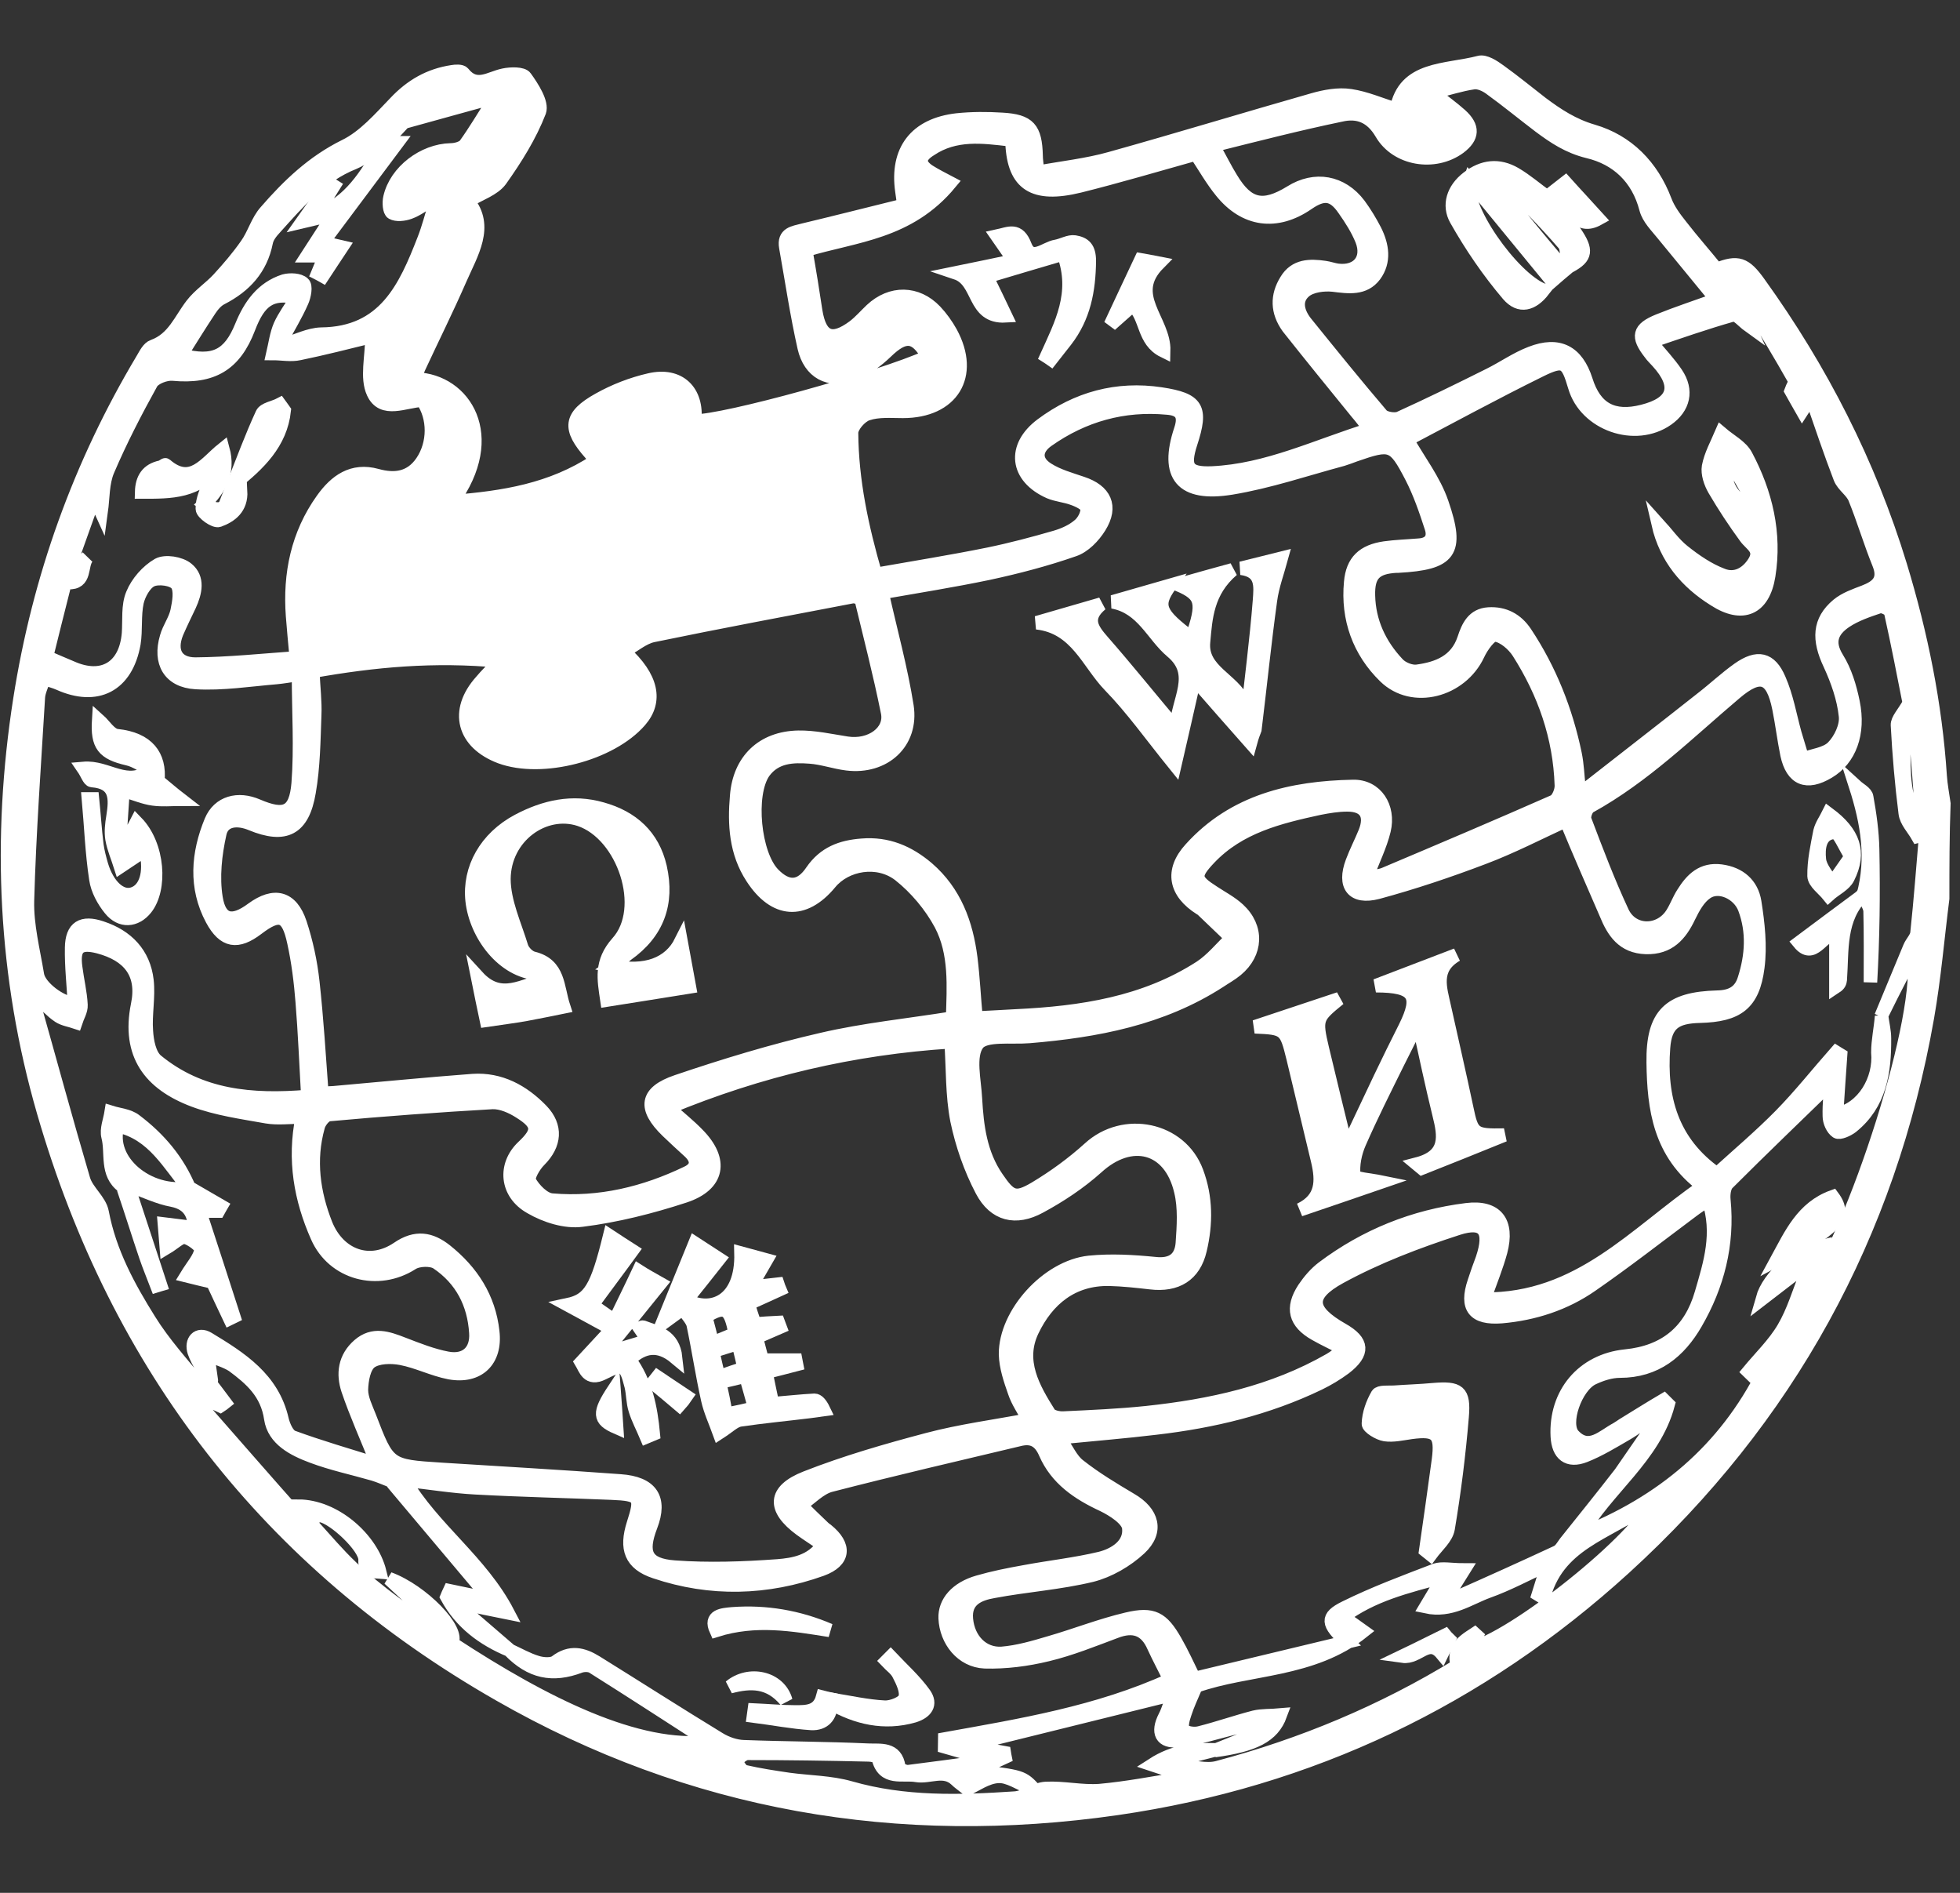 <svg width="29" height="28" viewBox="0 0 29 28" fill="none" xmlns="http://www.w3.org/2000/svg">
<rect x="0" y="0" width="29" height="28" fill="#333333" stroke="none"/>
<path d="M28.743 13.292C28.669 13.876 28.619 14.47 28.517 15.051C27.951 18.274 26.45 20.991 24.037 23.192C21.9 25.139 19.386 26.337 16.527 26.751C13.299 27.216 10.223 26.691 7.387 25.066C3.979 23.118 1.737 20.222 0.645 16.45C0.065 14.447 -0.027 12.403 0.295 10.345C0.576 8.549 1.18 6.868 2.11 5.312C2.151 5.243 2.197 5.146 2.266 5.123C2.57 5.013 2.667 4.732 2.842 4.506C2.952 4.363 3.109 4.262 3.233 4.128C3.381 3.967 3.523 3.801 3.648 3.622C3.758 3.47 3.809 3.267 3.933 3.129C4.269 2.742 4.628 2.397 5.103 2.162C5.388 2.024 5.618 1.757 5.849 1.518C6.083 1.269 6.355 1.112 6.691 1.062C6.742 1.053 6.825 1.048 6.852 1.08C7.046 1.324 7.244 1.154 7.451 1.112C7.557 1.089 7.732 1.085 7.773 1.145C7.879 1.292 8.027 1.522 7.981 1.651C7.842 2.01 7.631 2.346 7.405 2.664C7.304 2.802 7.097 2.867 6.922 2.973C7.23 3.35 6.977 3.742 6.806 4.133C6.613 4.575 6.397 5.008 6.194 5.445C6.171 5.496 6.166 5.551 6.157 5.607C6.871 5.63 7.4 6.449 6.691 7.421C7.451 7.361 8.16 7.25 8.814 6.818C8.777 6.767 8.763 6.739 8.74 6.712C8.409 6.339 8.423 6.154 8.86 5.91C9.09 5.781 9.348 5.68 9.611 5.62C10.048 5.519 10.324 5.786 10.278 6.228C10.707 6.237 13.009 5.602 13.732 5.275C13.548 4.948 13.386 4.939 13.115 5.201C12.972 5.339 12.797 5.468 12.617 5.533C12.263 5.662 11.982 5.505 11.899 5.141C11.789 4.653 11.715 4.151 11.627 3.659C11.591 3.452 11.743 3.442 11.881 3.405C12.378 3.286 12.871 3.161 13.373 3.037C13.359 2.936 13.354 2.881 13.345 2.83C13.258 2.227 13.548 1.845 14.16 1.775C14.381 1.752 14.607 1.752 14.828 1.766C15.224 1.789 15.32 1.9 15.33 2.305C15.33 2.36 15.339 2.411 15.353 2.549C15.726 2.48 16.08 2.443 16.425 2.346C17.429 2.066 18.424 1.762 19.428 1.476C19.603 1.426 19.801 1.389 19.98 1.416C20.206 1.449 20.422 1.545 20.662 1.619C20.777 0.988 21.394 1.053 21.887 0.924C21.97 0.901 22.098 0.983 22.186 1.048C22.398 1.2 22.6 1.366 22.808 1.527C23.042 1.702 23.273 1.854 23.572 1.941C24.078 2.089 24.442 2.457 24.636 2.968C24.686 3.102 24.778 3.226 24.87 3.341C25.041 3.562 25.225 3.769 25.4 3.986C25.713 3.861 25.819 3.898 26.026 4.188C26.947 5.468 27.656 6.854 28.117 8.365C28.425 9.378 28.637 10.418 28.706 11.477C28.715 11.616 28.743 11.754 28.761 11.887C28.743 12.361 28.743 12.827 28.743 13.292ZM17.973 25.895C18.212 25.798 18.447 25.706 18.686 25.609C18.677 25.568 18.663 25.531 18.654 25.489C18.548 25.508 18.438 25.521 18.332 25.545C18.032 25.614 17.742 25.715 17.439 25.747C17.181 25.775 17.116 25.627 17.236 25.393C17.291 25.287 17.319 25.172 17.36 25.061C16.306 25.323 15.297 25.572 14.289 25.821C14.473 25.858 14.666 25.89 14.86 25.927C14.864 25.95 14.864 25.968 14.869 25.991C14.726 26.056 14.584 26.125 14.422 26.198C15.127 26.281 15.127 26.281 15.311 26.479C15.085 26.387 14.924 26.267 14.768 26.277C14.597 26.286 14.432 26.41 14.312 26.461C14.238 26.401 14.188 26.369 14.146 26.327C13.967 26.157 13.755 26.295 13.561 26.263C13.354 26.226 13.073 26.341 12.995 26.005C12.99 25.977 12.898 25.959 12.848 25.959C12.254 25.945 11.655 25.936 11.061 25.936C11.001 25.936 10.937 26.005 10.877 26.042C10.923 26.102 10.96 26.194 11.02 26.208C11.236 26.258 11.457 26.291 11.674 26.323C11.977 26.364 12.29 26.364 12.581 26.447C13.382 26.677 14.197 26.654 15.012 26.599C15.168 26.59 15.316 26.465 15.472 26.456C15.735 26.442 16.006 26.507 16.269 26.488C16.674 26.452 17.075 26.373 17.48 26.309C17.475 26.286 17.471 26.263 17.466 26.24C17.351 26.203 17.231 26.166 17.052 26.106C17.379 25.895 17.678 25.876 17.982 25.885C17.802 25.931 17.623 25.977 17.443 26.023C17.443 26.056 17.443 26.083 17.443 26.116C17.632 26.129 17.839 26.194 18.014 26.148C19.267 25.816 20.459 25.319 21.564 24.642C21.477 24.343 21.707 24.251 21.887 24.126C21.84 24.209 21.79 24.292 21.73 24.393C22.37 24.26 24.281 22.74 24.484 22.174C23.917 22.648 23.134 22.763 22.872 23.523C22.854 23.578 22.785 23.615 22.738 23.661C22.789 23.495 22.844 23.325 22.9 23.141C22.591 23.284 22.31 23.436 22.015 23.541C21.735 23.643 21.468 23.846 21.099 23.767C21.187 23.62 21.256 23.505 21.366 23.32C20.795 23.473 20.307 23.592 19.865 23.919C19.98 23.997 20.054 24.048 20.169 24.131C19.414 24.734 18.479 24.665 17.696 24.941C17.632 25.093 17.572 25.218 17.531 25.347C17.503 25.425 17.471 25.549 17.508 25.591C17.554 25.641 17.678 25.655 17.756 25.632C18.028 25.563 18.29 25.471 18.557 25.402C18.672 25.374 18.802 25.383 18.944 25.37C18.829 25.683 18.553 25.816 17.973 25.895ZM5.701 2.102C5.545 2.204 5.402 2.337 5.236 2.406C4.739 2.604 4.407 2.996 4.067 3.373C4.011 3.433 3.952 3.507 3.938 3.585C3.859 3.976 3.625 4.23 3.279 4.409C3.21 4.442 3.15 4.511 3.104 4.58C2.957 4.801 2.819 5.026 2.676 5.252C3.164 5.381 3.394 5.266 3.574 4.824C3.698 4.52 3.878 4.262 4.205 4.156C4.292 4.133 4.43 4.138 4.486 4.193C4.532 4.23 4.504 4.377 4.467 4.46C4.38 4.658 4.265 4.847 4.163 5.036C4.177 5.054 4.191 5.072 4.205 5.095C4.389 5.045 4.569 4.948 4.753 4.943C5.692 4.934 5.996 4.253 6.272 3.544C6.341 3.369 6.387 3.184 6.443 3.005C6.42 2.991 6.401 2.977 6.378 2.959C6.272 3.023 6.171 3.102 6.056 3.143C5.978 3.171 5.867 3.184 5.803 3.148C5.761 3.125 5.752 2.996 5.77 2.922C5.858 2.535 6.268 2.227 6.668 2.218C6.742 2.218 6.848 2.19 6.885 2.139C7.027 1.941 7.152 1.729 7.281 1.527C7.262 1.504 7.244 1.485 7.225 1.462C6.885 1.554 6.544 1.651 6.176 1.752C6.245 1.651 6.295 1.568 6.346 1.49C6.332 1.476 6.318 1.467 6.305 1.453C6.102 1.67 5.899 1.891 5.697 2.107C5.697 2.112 5.701 2.102 5.701 2.102ZM4.638 22.579C4.822 22.782 5.001 22.994 5.199 23.182C5.397 23.371 5.609 23.541 5.826 23.703C6.033 23.859 6.254 23.997 6.466 24.145C6.484 24.117 6.503 24.094 6.526 24.067C6.268 23.827 6.014 23.592 5.757 23.353C6.245 23.532 6.811 24.113 6.682 24.306C8.073 25.218 9.445 25.895 10.499 25.766C9.905 25.383 9.339 25.015 8.768 24.656C8.722 24.628 8.639 24.628 8.584 24.647C8.174 24.803 7.852 24.734 7.539 24.412C7.672 24.472 7.806 24.55 7.944 24.591C8.031 24.619 8.165 24.628 8.225 24.582C8.436 24.421 8.625 24.467 8.819 24.587C9.426 24.964 10.03 25.351 10.642 25.724C10.748 25.789 10.882 25.835 11.001 25.839C11.614 25.862 12.231 25.862 12.843 25.89C13.023 25.899 13.258 25.849 13.299 26.139C13.303 26.171 13.391 26.212 13.437 26.208C13.806 26.162 14.178 26.111 14.547 26.06C14.547 26.037 14.542 26.019 14.542 25.996C14.353 25.945 14.165 25.895 13.976 25.839C13.976 25.802 13.98 25.761 13.98 25.724C15.109 25.521 16.241 25.337 17.314 24.849C17.227 24.674 17.144 24.518 17.07 24.357C16.955 24.094 16.766 24.034 16.504 24.136C16.172 24.26 15.845 24.393 15.5 24.476C15.196 24.55 14.878 24.591 14.57 24.582C14.234 24.568 13.999 24.269 13.985 23.938C13.976 23.703 14.151 23.495 14.473 23.403C14.694 23.339 14.924 23.293 15.155 23.252C15.528 23.182 15.91 23.141 16.278 23.053C16.499 22.998 16.729 22.851 16.702 22.602C16.688 22.473 16.471 22.335 16.32 22.262C15.951 22.091 15.633 21.875 15.468 21.497C15.385 21.304 15.265 21.248 15.081 21.294C14.151 21.515 13.216 21.732 12.29 21.971C12.129 22.013 11.991 22.165 11.844 22.266C11.954 22.377 12.069 22.487 12.185 22.598C12.198 22.611 12.212 22.621 12.231 22.634C12.512 22.86 12.498 23.09 12.157 23.215C11.347 23.505 10.513 23.528 9.694 23.252C9.33 23.132 9.256 22.906 9.371 22.542C9.5 22.142 9.477 22.105 9.049 22.087C8.381 22.059 7.709 22.045 7.037 22.008C6.696 21.99 6.36 21.934 5.982 21.893C6.41 22.621 7.115 23.09 7.516 23.859C7.262 23.809 7.073 23.767 6.885 23.726C6.871 23.753 6.857 23.781 6.843 23.809C7.078 24.011 7.313 24.214 7.543 24.412C7.143 24.246 6.82 24.002 6.613 23.624C6.627 23.592 6.636 23.56 6.65 23.532C6.843 23.574 7.041 23.611 7.258 23.657C6.77 23.076 6.291 22.51 5.816 21.944C5.803 21.93 5.798 21.907 5.78 21.902C5.697 21.87 5.614 21.833 5.526 21.806C5.222 21.718 4.914 21.654 4.619 21.543C4.348 21.442 4.053 21.294 4.007 20.986C3.952 20.604 3.712 20.397 3.445 20.199C3.339 20.13 3.196 20.093 3.072 20.037C3.09 20.166 3.109 20.295 3.127 20.424C3.127 20.433 3.123 20.443 3.123 20.452C3.035 20.3 2.929 20.157 2.874 20.001C2.819 19.835 2.929 19.71 3.081 19.803C3.56 20.093 4.034 20.392 4.173 21C4.196 21.096 4.255 21.23 4.329 21.258C4.73 21.405 5.144 21.525 5.586 21.663C5.42 21.248 5.268 20.912 5.149 20.562C5.07 20.323 5.098 20.084 5.31 19.899C5.522 19.715 5.738 19.793 5.964 19.881C6.18 19.964 6.397 20.051 6.622 20.093C6.894 20.143 7.06 19.987 7.041 19.715C7.014 19.282 6.829 18.923 6.466 18.679C6.383 18.624 6.189 18.628 6.097 18.688C5.595 19.011 4.932 18.84 4.693 18.292C4.449 17.74 4.343 17.16 4.472 16.524C4.283 16.524 4.108 16.547 3.947 16.52C3.583 16.455 3.21 16.404 2.865 16.275C2.22 16.031 1.889 15.599 2.036 14.866C2.133 14.401 1.912 14.125 1.456 14.005C1.17 13.932 1.078 14.015 1.12 14.314C1.143 14.498 1.189 14.682 1.198 14.866C1.203 14.949 1.147 15.037 1.12 15.12C1.037 15.092 0.94 15.078 0.871 15.032C0.761 14.959 0.673 14.857 0.572 14.77C0.544 14.784 0.516 14.797 0.489 14.807C0.738 15.686 0.977 16.57 1.235 17.445C1.285 17.62 1.479 17.758 1.511 17.933C1.622 18.523 1.902 19.038 2.211 19.531C2.423 19.872 2.699 20.176 2.957 20.489C3.008 20.553 3.127 20.65 3.095 20.438C3.173 20.539 3.247 20.645 3.325 20.747C3.302 20.765 3.284 20.783 3.261 20.797C3.16 20.751 3.058 20.701 2.957 20.654C2.939 20.677 2.916 20.696 2.897 20.719C3.422 21.317 3.947 21.921 4.476 22.515C4.523 22.556 4.587 22.561 4.638 22.579ZM1.29 8.245C1.189 8.365 1.281 8.632 1.005 8.618C0.986 8.618 0.949 8.659 0.945 8.687C0.857 9.032 0.77 9.382 0.687 9.718C0.834 9.783 0.949 9.829 1.055 9.875C1.516 10.082 1.861 9.875 1.902 9.368C1.916 9.175 1.889 8.959 1.962 8.788C2.031 8.618 2.179 8.448 2.34 8.355C2.446 8.296 2.667 8.332 2.768 8.415C2.939 8.553 2.892 8.765 2.805 8.954C2.741 9.088 2.676 9.221 2.616 9.359C2.506 9.631 2.607 9.824 2.892 9.824C3.381 9.82 3.869 9.769 4.384 9.732C4.361 9.479 4.343 9.295 4.329 9.111C4.283 8.489 4.403 7.904 4.771 7.389C4.965 7.117 5.213 6.933 5.577 7.034C5.844 7.108 6.079 7.075 6.245 6.831C6.429 6.56 6.429 6.177 6.249 5.92C5.996 5.929 5.66 6.113 5.522 5.809C5.42 5.588 5.503 5.284 5.503 4.976C5.149 5.063 4.79 5.155 4.43 5.229C4.306 5.257 4.168 5.229 4.039 5.229C4.071 5.091 4.09 4.943 4.145 4.815C4.205 4.681 4.301 4.552 4.394 4.4C4.011 4.317 3.836 4.442 3.68 4.851C3.473 5.395 3.141 5.588 2.556 5.533C2.45 5.524 2.285 5.588 2.239 5.666C2.004 6.09 1.783 6.518 1.594 6.96C1.516 7.144 1.525 7.365 1.497 7.568C1.474 7.517 1.451 7.471 1.396 7.347C1.262 7.72 1.157 8.019 1.051 8.314C1.083 8.332 1.115 8.351 1.152 8.369C1.198 8.332 1.244 8.286 1.29 8.245ZM27.84 15.032C27.854 15.143 27.882 15.253 27.882 15.359C27.886 15.856 27.817 16.331 27.398 16.667C27.338 16.713 27.219 16.768 27.177 16.741C27.113 16.699 27.067 16.593 27.067 16.51C27.062 16.322 27.085 16.128 27.094 16.008C26.606 16.483 26.077 16.989 25.561 17.505C25.51 17.555 25.497 17.671 25.506 17.753C25.57 18.407 25.414 19.015 25.091 19.572C24.847 19.996 24.497 20.282 23.968 20.282C23.834 20.282 23.692 20.328 23.567 20.387C23.314 20.507 23.116 21.064 23.282 21.235C23.512 21.479 23.719 21.244 23.922 21.138C23.954 21.119 23.986 21.096 24.014 21.078C24.216 20.954 24.415 20.829 24.617 20.71C24.64 20.733 24.659 20.751 24.682 20.774C24.474 21.557 23.765 22.027 23.383 22.703C24.594 22.225 25.52 21.451 26.104 20.286C26.045 20.309 25.994 20.332 25.939 20.355C25.916 20.332 25.893 20.314 25.87 20.291C26.045 20.079 26.252 19.881 26.39 19.646C26.537 19.397 26.616 19.116 26.726 18.845C26.694 18.822 26.666 18.803 26.634 18.78C26.454 18.919 26.275 19.057 26.077 19.209C26.169 18.882 26.574 18.523 26.965 18.435C26.919 18.605 26.892 18.753 26.841 18.895C26.795 19.038 26.726 19.172 26.671 19.31C27.467 18.2 28.485 14.945 28.31 14.116C28.246 14.236 28.19 14.328 28.14 14.424C28.034 14.627 27.933 14.83 27.831 15.037C27.974 14.696 28.112 14.355 28.255 14.015C28.287 13.936 28.361 13.872 28.365 13.793C28.416 13.31 28.453 12.822 28.494 12.338C28.453 12.348 28.416 12.361 28.375 12.371C28.31 12.256 28.204 12.15 28.19 12.03C28.135 11.597 28.098 11.16 28.075 10.727C28.071 10.644 28.163 10.556 28.25 10.4C28.172 10.004 28.08 9.525 27.974 9.051C27.965 9.014 27.854 8.959 27.808 8.973C27.633 9.032 27.454 9.092 27.302 9.194C27.108 9.327 27.03 9.493 27.182 9.737C27.302 9.93 27.371 10.161 27.417 10.386C27.513 10.851 27.366 11.233 27.053 11.418C26.731 11.611 26.519 11.524 26.441 11.164C26.395 10.939 26.367 10.704 26.321 10.478C26.224 9.999 26.045 9.935 25.672 10.253C24.976 10.842 24.327 11.487 23.517 11.933C23.471 11.961 23.429 12.076 23.448 12.127C23.622 12.587 23.797 13.048 24.005 13.494C24.152 13.807 24.567 13.803 24.746 13.508C24.806 13.411 24.843 13.306 24.903 13.213C25.032 13.006 25.188 12.85 25.464 12.886C25.741 12.923 25.92 13.084 25.962 13.342C26.012 13.66 26.049 13.992 26.008 14.309C25.939 14.853 25.704 15.018 25.151 15.032C24.792 15.041 24.64 15.138 24.613 15.497C24.557 16.234 24.732 16.897 25.404 17.367C25.718 17.081 26.045 16.805 26.344 16.501C26.634 16.206 26.892 15.879 27.168 15.566C27.191 15.58 27.209 15.594 27.233 15.608C27.214 15.893 27.191 16.183 27.173 16.483C27.569 16.404 27.822 15.972 27.785 15.566C27.785 15.396 27.826 15.212 27.84 15.032ZM26.5 5.781C26.519 5.726 26.57 5.657 26.551 5.62C26.349 5.261 26.137 4.911 25.92 4.557C25.911 4.538 25.851 4.538 25.828 4.552C25.805 4.566 25.782 4.617 25.791 4.64C25.81 4.699 25.847 4.755 25.874 4.815C25.796 4.759 25.699 4.64 25.639 4.658C25.234 4.773 24.838 4.911 24.419 5.054C24.567 5.234 24.695 5.367 24.801 5.524C24.972 5.777 24.912 6.03 24.668 6.201C24.194 6.532 23.461 6.274 23.3 5.722C23.19 5.349 23.144 5.303 22.789 5.478C22.117 5.809 21.458 6.168 20.818 6.504C20.989 6.808 21.219 7.103 21.334 7.439C21.587 8.171 21.454 8.332 20.685 8.374C20.676 8.374 20.666 8.374 20.657 8.374C20.349 8.392 20.238 8.498 20.247 8.811C20.256 9.198 20.413 9.534 20.676 9.815C20.74 9.889 20.878 9.944 20.97 9.93C21.274 9.889 21.55 9.783 21.661 9.451C21.721 9.267 21.799 9.097 22.025 9.083C22.255 9.069 22.439 9.166 22.568 9.359C22.932 9.907 23.171 10.51 23.305 11.155C23.337 11.312 23.342 11.473 23.36 11.634C23.388 11.652 23.42 11.671 23.448 11.689C24.023 11.238 24.603 10.791 25.179 10.335C25.363 10.193 25.533 10.032 25.722 9.898C26.003 9.7 26.192 9.737 26.325 10.05C26.436 10.303 26.482 10.579 26.556 10.847C26.593 10.976 26.634 11.1 26.671 11.229C26.823 11.174 27.016 11.155 27.117 11.054C27.228 10.943 27.325 10.741 27.306 10.589C27.279 10.331 27.186 10.068 27.076 9.829C26.901 9.461 26.91 9.184 27.191 8.949C27.302 8.857 27.449 8.807 27.582 8.756C27.785 8.678 27.896 8.576 27.799 8.337C27.67 8.019 27.573 7.688 27.444 7.37C27.398 7.26 27.274 7.186 27.228 7.075C27.081 6.693 26.952 6.306 26.8 5.869C26.731 5.97 26.708 6.007 26.666 6.072C26.606 5.966 26.551 5.874 26.5 5.781ZM23.171 12.136C22.762 12.325 22.361 12.532 21.946 12.688C21.435 12.882 20.915 13.057 20.386 13.2C20.017 13.296 19.874 13.103 20.008 12.748C20.063 12.601 20.137 12.458 20.197 12.311C20.298 12.058 20.206 11.906 19.934 11.906C19.796 11.906 19.658 11.929 19.52 11.956C18.926 12.085 18.336 12.228 17.894 12.693C17.65 12.951 17.664 13.015 17.954 13.2C18.078 13.282 18.212 13.351 18.323 13.453C18.613 13.72 18.594 14.098 18.295 14.346C18.217 14.411 18.125 14.461 18.042 14.517C17.185 15.069 16.223 15.249 15.228 15.332C14.961 15.354 14.574 15.295 14.464 15.442C14.33 15.622 14.418 15.976 14.432 16.252C14.455 16.662 14.505 17.067 14.749 17.422C14.947 17.712 15.021 17.753 15.316 17.579C15.601 17.408 15.873 17.21 16.117 16.989C16.628 16.52 17.466 16.69 17.706 17.334C17.848 17.712 17.848 18.104 17.756 18.49C17.669 18.863 17.406 19.02 17.024 18.974C16.822 18.951 16.614 18.928 16.412 18.923C15.864 18.914 15.495 19.222 15.274 19.683C15.058 20.134 15.288 20.535 15.523 20.908C15.555 20.958 15.666 20.981 15.735 20.977C16.145 20.958 16.554 20.94 16.96 20.898C17.908 20.797 18.834 20.599 19.676 20.116C19.741 20.079 19.801 20.028 19.897 19.959C19.722 19.867 19.589 19.807 19.46 19.733C19.161 19.563 19.105 19.351 19.294 19.061C19.372 18.946 19.465 18.836 19.575 18.753C20.206 18.279 20.92 17.993 21.698 17.896C22.14 17.841 22.319 18.076 22.204 18.513C22.144 18.734 22.057 18.946 21.96 19.218C23.369 19.232 24.189 18.246 25.206 17.546C24.553 17.063 24.47 16.395 24.461 15.718C24.451 15.005 24.7 14.77 25.409 14.751C25.612 14.747 25.75 14.678 25.81 14.48C25.92 14.134 25.943 13.784 25.814 13.439C25.727 13.209 25.432 13.075 25.248 13.204C25.133 13.282 25.055 13.425 24.99 13.559C24.861 13.83 24.691 14.024 24.355 14.015C24.014 14.005 23.871 13.784 23.761 13.513C23.567 13.066 23.369 12.615 23.171 12.136ZM13.05 8.765C13.179 9.341 13.331 9.889 13.419 10.446C13.502 10.985 13.082 11.367 12.53 11.298C12.346 11.275 12.166 11.21 11.982 11.197C11.729 11.178 11.471 11.187 11.3 11.422C11.07 11.754 11.158 12.642 11.443 12.932C11.65 13.144 11.844 13.14 12.014 12.886C12.198 12.619 12.447 12.527 12.751 12.504C13.129 12.472 13.442 12.606 13.723 12.845C14.128 13.195 14.298 13.66 14.363 14.171C14.399 14.461 14.413 14.761 14.441 15.06C14.653 15.051 14.846 15.037 15.04 15.028C15.997 14.982 16.932 14.843 17.761 14.309C17.936 14.194 18.069 14.024 18.226 13.876C18.078 13.734 17.931 13.595 17.784 13.453C17.779 13.448 17.77 13.444 17.761 13.439C17.388 13.204 17.319 12.882 17.618 12.555C18.258 11.846 19.115 11.652 20.017 11.634C20.362 11.625 20.56 11.943 20.478 12.283C20.422 12.514 20.312 12.73 20.22 12.979C20.307 12.965 20.399 12.965 20.482 12.932C21.32 12.578 22.158 12.223 22.992 11.855C23.052 11.827 23.107 11.698 23.102 11.616C23.079 10.902 22.849 10.248 22.467 9.649C22.393 9.534 22.25 9.41 22.126 9.392C22.052 9.382 21.923 9.562 21.868 9.682C21.615 10.22 20.901 10.409 20.491 10.008C20.109 9.636 19.934 9.152 19.985 8.613C20.012 8.3 20.174 8.153 20.487 8.107C20.652 8.084 20.823 8.079 20.989 8.065C21.164 8.056 21.228 7.955 21.177 7.803C21.095 7.55 21.007 7.292 20.883 7.052C20.625 6.555 20.579 6.546 20.049 6.73C19.989 6.753 19.925 6.776 19.865 6.795C19.317 6.942 18.779 7.126 18.221 7.218C17.485 7.338 17.241 7.039 17.471 6.352C17.544 6.131 17.462 6.049 17.268 6.035C16.623 5.975 16.029 6.141 15.5 6.514C15.311 6.647 15.307 6.822 15.5 6.942C15.652 7.039 15.836 7.089 16.011 7.149C16.347 7.26 16.458 7.49 16.269 7.794C16.181 7.936 16.039 8.084 15.887 8.134C15.477 8.277 15.053 8.388 14.625 8.48C14.1 8.59 13.571 8.673 13.05 8.765ZM4.628 9.93C4.638 10.17 4.665 10.377 4.656 10.579C4.642 10.962 4.638 11.344 4.573 11.717C4.481 12.265 4.219 12.394 3.717 12.187C3.519 12.104 3.298 12.117 3.252 12.329C3.183 12.638 3.146 12.974 3.196 13.282C3.252 13.628 3.44 13.665 3.731 13.448C4.057 13.209 4.311 13.269 4.44 13.655C4.532 13.936 4.596 14.231 4.628 14.526C4.688 15.069 4.721 15.617 4.762 16.174C4.831 16.169 4.882 16.169 4.937 16.165C5.623 16.105 6.309 16.036 6.995 15.985C7.4 15.958 7.737 16.142 8.013 16.427C8.238 16.662 8.215 16.929 7.981 17.164C7.902 17.242 7.801 17.413 7.833 17.473C7.902 17.597 8.045 17.744 8.169 17.753C8.869 17.813 9.537 17.652 10.168 17.348C10.324 17.275 10.329 17.155 10.2 17.035C10.089 16.934 9.979 16.833 9.873 16.731C9.523 16.391 9.551 16.156 10.016 15.999C10.72 15.76 11.434 15.543 12.157 15.377C12.788 15.23 13.437 15.166 14.095 15.06C14.109 14.59 14.146 14.102 13.921 13.674C13.773 13.398 13.552 13.135 13.308 12.942C12.986 12.693 12.512 12.78 12.281 13.061C11.895 13.527 11.462 13.494 11.13 12.983C10.886 12.61 10.863 12.196 10.9 11.772C10.941 11.247 11.282 10.916 11.812 10.906C12.051 10.902 12.29 10.957 12.53 10.994C12.88 11.049 13.193 10.828 13.133 10.538C13.018 9.967 12.871 9.401 12.737 8.844C12.668 8.834 12.64 8.821 12.617 8.825C11.632 9.014 10.642 9.198 9.661 9.401C9.514 9.433 9.385 9.548 9.228 9.636C9.652 10.018 9.721 10.372 9.468 10.662C9.035 11.16 8.017 11.422 7.405 11.197C6.852 10.989 6.728 10.515 7.12 10.078C7.193 9.99 7.276 9.912 7.396 9.778C6.42 9.686 5.536 9.769 4.628 9.93ZM9.887 16.386C10.048 16.533 10.195 16.648 10.324 16.782C10.697 17.16 10.633 17.528 10.126 17.694C9.634 17.855 9.123 17.984 8.611 18.048C8.367 18.081 8.073 17.988 7.852 17.859C7.483 17.652 7.456 17.233 7.737 16.966C7.981 16.736 7.981 16.63 7.695 16.45C7.575 16.372 7.419 16.303 7.285 16.308C6.479 16.354 5.669 16.414 4.868 16.487C4.808 16.492 4.725 16.593 4.707 16.667C4.569 17.16 4.638 17.648 4.822 18.113C5.011 18.578 5.471 18.748 5.885 18.467C6.153 18.283 6.374 18.325 6.595 18.5C6.981 18.808 7.235 19.199 7.29 19.697C7.341 20.125 7.078 20.383 6.65 20.305C6.406 20.258 6.176 20.139 5.932 20.093C5.784 20.065 5.586 20.07 5.48 20.148C5.384 20.222 5.351 20.415 5.347 20.558C5.347 20.691 5.416 20.825 5.466 20.954C5.747 21.686 5.747 21.686 6.53 21.736C7.414 21.792 8.298 21.842 9.178 21.907C9.638 21.939 9.786 22.169 9.629 22.575C9.477 22.971 9.551 23.15 9.979 23.182C10.486 23.219 11.001 23.201 11.508 23.164C11.738 23.145 12.005 23.104 12.18 22.851C12.06 22.768 11.95 22.699 11.848 22.625C11.434 22.321 11.443 22.05 11.922 21.861C12.507 21.631 13.115 21.456 13.727 21.294C14.211 21.166 14.708 21.101 15.224 21.004C15.145 20.857 15.058 20.733 15.012 20.595C14.947 20.41 14.883 20.222 14.878 20.033C14.874 19.43 15.5 18.739 16.117 18.674C16.439 18.642 16.766 18.661 17.089 18.693C17.342 18.721 17.475 18.619 17.494 18.394C17.512 18.136 17.531 17.864 17.471 17.62C17.314 16.948 16.734 16.805 16.227 17.27C15.974 17.496 15.684 17.689 15.385 17.85C15.03 18.044 14.717 17.97 14.528 17.611C14.358 17.288 14.234 16.929 14.16 16.575C14.086 16.197 14.1 15.806 14.072 15.41C12.622 15.502 11.245 15.824 9.887 16.386ZM24.525 21.004C24.502 20.981 24.479 20.963 24.456 20.94C24.322 21.032 24.198 21.133 24.06 21.212C23.862 21.327 23.659 21.451 23.448 21.534C23.199 21.631 23.056 21.515 23.042 21.248C23.01 20.618 23.415 20.125 24.051 20.06C24.645 20.001 25.013 19.688 25.174 19.13C25.303 18.688 25.446 18.242 25.276 17.744C25.179 17.813 25.105 17.859 25.032 17.915C24.539 18.283 24.055 18.661 23.549 19.011C23.153 19.287 22.697 19.434 22.218 19.476C21.808 19.508 21.684 19.342 21.813 18.96C21.85 18.845 21.891 18.73 21.933 18.619C22.071 18.209 21.965 18.044 21.569 18.172C20.97 18.366 20.376 18.592 19.828 18.891C19.331 19.163 19.368 19.388 19.86 19.669C20.169 19.844 20.183 20.014 19.897 20.235C19.778 20.323 19.649 20.401 19.515 20.466C18.751 20.834 17.94 21.027 17.102 21.124C16.646 21.179 16.186 21.216 15.67 21.267C15.785 21.437 15.85 21.594 15.965 21.681C16.204 21.87 16.467 22.027 16.729 22.183C17.056 22.372 17.135 22.653 16.863 22.906C16.669 23.086 16.407 23.238 16.154 23.302C15.68 23.417 15.182 23.45 14.699 23.541C14.487 23.578 14.271 23.661 14.298 23.951C14.326 24.255 14.538 24.476 14.823 24.458C15.058 24.439 15.297 24.37 15.528 24.301C15.91 24.191 16.283 24.043 16.674 23.951C17.061 23.859 17.195 23.938 17.388 24.274C17.489 24.449 17.572 24.633 17.669 24.831C18.415 24.651 19.147 24.476 19.93 24.288C19.63 24.016 19.621 23.919 19.902 23.781C20.33 23.569 20.786 23.399 21.233 23.228C21.339 23.192 21.468 23.224 21.656 23.224C21.537 23.413 21.472 23.523 21.398 23.638C21.449 23.638 21.5 23.652 21.537 23.638C22.038 23.417 22.536 23.192 23.033 22.961C23.088 22.938 23.125 22.869 23.162 22.819C23.434 22.478 23.71 22.137 23.977 21.792C24.161 21.529 24.336 21.267 24.525 21.004ZM11.922 3.7C11.95 3.866 11.977 4.013 12 4.161C12.024 4.308 12.046 4.455 12.069 4.603C12.134 4.999 12.309 5.072 12.631 4.833C12.728 4.759 12.806 4.667 12.894 4.584C13.184 4.313 13.566 4.317 13.838 4.603C13.925 4.695 14.004 4.805 14.068 4.92C14.413 5.556 14.086 6.085 13.359 6.085C13.184 6.085 12.995 6.067 12.834 6.122C12.733 6.154 12.599 6.306 12.599 6.403C12.604 7.112 12.751 7.798 12.954 8.498C13.525 8.397 14.077 8.309 14.62 8.199C14.957 8.13 15.288 8.042 15.62 7.946C15.744 7.909 15.868 7.854 15.965 7.771C16.034 7.715 16.094 7.6 16.085 7.517C16.08 7.462 15.956 7.402 15.877 7.375C15.767 7.333 15.638 7.324 15.528 7.278C15.03 7.057 14.98 6.606 15.412 6.283C15.937 5.892 16.527 5.731 17.176 5.828C17.719 5.91 17.788 6.035 17.618 6.555C17.503 6.91 17.567 7.011 17.931 6.997C18.751 6.96 19.483 6.597 20.275 6.352C20.192 6.247 20.137 6.173 20.077 6.104C19.736 5.685 19.395 5.266 19.059 4.842C18.894 4.612 18.889 4.377 19.032 4.147C19.165 3.926 19.382 3.926 19.603 3.958C19.667 3.967 19.727 3.99 19.791 3.999C20.091 4.036 20.261 3.834 20.151 3.553C20.086 3.392 19.989 3.24 19.888 3.097C19.727 2.862 19.584 2.848 19.349 3.01C18.889 3.327 18.419 3.267 18.069 2.83C17.931 2.66 17.821 2.466 17.696 2.277C17.116 2.439 16.545 2.609 15.97 2.752C15.293 2.917 15.003 2.724 14.975 2.125C14.975 2.112 14.957 2.093 14.938 2.066C14.542 2.02 14.132 1.964 13.764 2.213C13.607 2.31 13.571 2.416 13.741 2.531C13.842 2.595 13.953 2.65 14.059 2.706C13.446 3.447 12.659 3.479 11.922 3.7ZM4.417 9.976C4.288 9.995 4.186 10.013 4.09 10.022C3.694 10.055 3.293 10.119 2.897 10.096C2.506 10.073 2.354 9.797 2.464 9.424C2.501 9.29 2.593 9.171 2.621 9.037C2.648 8.908 2.681 8.728 2.616 8.641C2.556 8.563 2.345 8.535 2.243 8.581C2.142 8.627 2.054 8.788 2.027 8.908C1.985 9.106 2.013 9.318 1.981 9.52C1.87 10.142 1.433 10.363 0.871 10.11C0.807 10.082 0.738 10.064 0.65 10.036C0.618 10.142 0.572 10.23 0.567 10.317C0.507 11.321 0.434 12.32 0.406 13.324C0.397 13.688 0.493 14.056 0.553 14.42C0.581 14.599 0.899 14.839 1.101 14.848C1.087 14.572 1.055 14.296 1.06 14.019C1.064 13.715 1.216 13.628 1.502 13.725C1.879 13.849 2.128 14.107 2.174 14.503C2.202 14.747 2.147 15.005 2.165 15.249C2.174 15.401 2.211 15.603 2.317 15.691C2.962 16.22 3.721 16.289 4.555 16.22C4.527 15.727 4.509 15.272 4.472 14.82C4.449 14.526 4.412 14.226 4.348 13.936C4.26 13.527 4.136 13.485 3.809 13.734C3.514 13.959 3.316 13.932 3.137 13.6C2.883 13.126 2.925 12.624 3.123 12.145C3.238 11.869 3.523 11.795 3.809 11.919C4.209 12.09 4.375 12.03 4.412 11.588C4.453 11.058 4.417 10.529 4.417 9.976ZM17.945 2.153C18.065 2.365 18.134 2.508 18.217 2.641C18.461 3.046 18.691 3.092 19.096 2.844C19.455 2.618 19.851 2.687 20.109 3.028C20.197 3.148 20.275 3.277 20.344 3.41C20.454 3.631 20.491 3.866 20.339 4.073C20.183 4.28 19.953 4.244 19.722 4.216C19.584 4.202 19.4 4.225 19.303 4.308C19.147 4.442 19.202 4.63 19.326 4.782C19.695 5.238 20.063 5.694 20.445 6.141C20.491 6.191 20.634 6.214 20.703 6.187C21.15 5.984 21.592 5.768 22.034 5.547C22.241 5.445 22.434 5.307 22.651 5.224C23.065 5.063 23.332 5.206 23.466 5.625C23.599 6.049 23.867 6.196 24.304 6.085C24.778 5.966 24.857 5.712 24.525 5.349C24.488 5.307 24.447 5.27 24.415 5.224C24.221 4.976 24.244 4.865 24.539 4.745C24.811 4.635 25.091 4.543 25.4 4.432C25.124 4.092 24.861 3.778 24.603 3.461C24.511 3.346 24.392 3.231 24.355 3.092C24.235 2.627 23.922 2.342 23.494 2.241C23.208 2.171 22.996 2.029 22.78 1.868C22.536 1.683 22.296 1.485 22.048 1.306C21.979 1.255 21.877 1.209 21.799 1.223C21.61 1.251 21.431 1.31 21.191 1.37C21.357 1.499 21.491 1.596 21.61 1.702C21.804 1.877 21.794 2.029 21.592 2.181C21.228 2.448 20.666 2.36 20.441 1.973C20.293 1.72 20.091 1.642 19.837 1.702C19.216 1.831 18.608 1.987 17.945 2.153ZM28.31 12.035C28.352 12.03 28.393 12.025 28.434 12.021C28.407 11.648 28.379 11.275 28.347 10.902C28.342 10.874 28.287 10.833 28.255 10.837C28.223 10.837 28.167 10.883 28.167 10.911C28.172 11.293 28.14 11.68 28.31 12.035ZM9.873 25.807C9.864 25.83 9.855 25.849 9.845 25.872C10.08 25.945 10.315 26.023 10.55 26.097C10.559 26.065 10.573 26.028 10.582 25.996C10.398 25.77 10.099 25.89 9.873 25.807Z" fill="white" stroke="white" stroke-width="0.2"/>
<path d="M20.966 17.219C21.426 17.1 21.371 16.8 21.293 16.487C21.187 16.055 21.095 15.622 20.984 15.115C20.864 15.359 20.772 15.539 20.68 15.723C20.487 16.114 20.289 16.506 20.114 16.906C20.049 17.054 20.012 17.233 20.031 17.39C20.035 17.436 20.28 17.454 20.436 17.486C20.035 17.625 19.635 17.758 19.234 17.896C19.57 17.735 19.566 17.468 19.497 17.173C19.377 16.667 19.253 16.16 19.133 15.654C19.027 15.221 19.013 15.207 18.567 15.189C18.981 15.051 19.4 14.912 19.814 14.774C19.474 15.051 19.46 15.069 19.566 15.516C19.676 15.981 19.791 16.446 19.925 16.994C20.114 16.593 20.27 16.266 20.422 15.944C20.542 15.691 20.666 15.442 20.791 15.193C21.021 14.728 20.938 14.581 20.358 14.581C20.805 14.411 21.177 14.268 21.55 14.125C21.201 14.328 21.311 14.618 21.371 14.899C21.481 15.396 21.596 15.893 21.702 16.395C21.781 16.777 21.808 16.8 22.255 16.791C21.804 16.975 21.422 17.127 21.039 17.279C21.012 17.256 20.989 17.238 20.966 17.219Z" fill="white" stroke="white" stroke-width="0.2"/>
<path d="M18.502 10.985C18.212 10.658 17.963 10.372 17.673 10.041C17.577 10.469 17.489 10.851 17.383 11.312C17.033 10.879 16.753 10.483 16.421 10.142C16.099 9.811 15.928 9.276 15.339 9.212C15.657 9.12 15.974 9.028 16.292 8.936C16.039 9.147 16.159 9.309 16.315 9.488C16.67 9.893 17.006 10.312 17.402 10.782C17.42 10.345 17.742 9.976 17.337 9.636C17.052 9.396 16.909 8.986 16.462 8.903C16.734 8.825 17.001 8.747 17.31 8.659C17.093 8.963 17.148 9.078 17.632 9.442C17.816 8.917 17.793 8.802 17.439 8.65C17.696 8.576 17.922 8.517 18.235 8.429C17.858 8.751 17.839 9.143 17.807 9.497C17.765 9.926 18.254 10.05 18.396 10.386C18.424 10.382 18.452 10.377 18.479 10.372C18.502 10.17 18.525 9.967 18.548 9.769C18.581 9.474 18.613 9.175 18.636 8.88C18.65 8.673 18.682 8.448 18.364 8.406C18.581 8.351 18.797 8.3 18.958 8.259C18.903 8.461 18.825 8.669 18.797 8.88C18.709 9.516 18.645 10.156 18.567 10.791C18.548 10.842 18.53 10.883 18.502 10.985Z" fill="white" stroke="white" stroke-width="0.2"/>
<path d="M9.053 14.291C9.551 14.397 9.91 14.259 10.076 13.927C10.122 14.18 10.159 14.378 10.2 14.599C9.776 14.668 9.385 14.728 8.98 14.793C8.934 14.48 8.883 14.231 9.136 13.945C9.597 13.439 9.228 12.338 8.574 12.122C8.05 11.952 7.46 12.375 7.456 13.002C7.456 13.338 7.617 13.678 7.718 14.01C7.741 14.079 7.824 14.162 7.893 14.176C8.275 14.272 8.243 14.599 8.34 14.894C8.137 14.935 7.957 14.972 7.778 15.005C7.598 15.037 7.414 15.06 7.198 15.092C7.156 14.889 7.115 14.705 7.064 14.447C7.414 14.83 7.741 14.562 8.086 14.493C8.045 14.461 8.003 14.406 7.957 14.401C7.442 14.369 7.041 13.826 6.986 13.324C6.935 12.85 7.188 12.394 7.667 12.14C8.059 11.933 8.469 11.841 8.906 11.966C9.353 12.09 9.661 12.366 9.767 12.827C9.887 13.361 9.73 13.798 9.274 14.12C9.205 14.18 9.132 14.236 9.053 14.291Z" fill="white" stroke="white" stroke-width="0.2"/>
<path d="M10.104 19.356C9.988 19.439 9.901 19.503 9.8 19.577C9.961 19.181 10.113 18.812 10.283 18.393C10.375 18.453 10.509 18.541 10.638 18.624C10.463 18.845 10.311 19.038 10.154 19.232C10.518 19.43 10.983 19.259 10.964 18.536C11.089 18.569 11.204 18.601 11.338 18.638C11.25 18.79 11.186 18.9 11.107 19.038C11.268 19.024 11.388 19.011 11.508 18.997C11.517 19.024 11.526 19.052 11.536 19.075C11.384 19.144 11.236 19.213 11.07 19.287C11.098 19.379 11.13 19.48 11.167 19.586C11.287 19.577 11.402 19.568 11.517 19.563C11.526 19.586 11.531 19.609 11.54 19.632C11.434 19.678 11.328 19.724 11.19 19.784C11.218 19.89 11.245 20 11.278 20.12C11.457 20.12 11.614 20.12 11.775 20.12C11.78 20.143 11.78 20.166 11.784 20.185C11.646 20.222 11.508 20.254 11.333 20.3C11.365 20.456 11.397 20.613 11.43 20.765C11.655 20.747 11.853 20.724 12.051 20.714C12.097 20.714 12.143 20.765 12.185 20.852C12.116 20.862 12.042 20.871 11.973 20.88C11.632 20.922 11.291 20.954 10.951 21.004C10.863 21.018 10.785 21.101 10.642 21.193C10.582 21.027 10.509 20.871 10.472 20.705C10.389 20.332 10.334 19.959 10.255 19.586C10.228 19.508 10.159 19.443 10.104 19.356ZM10.743 20.922C10.905 20.889 11.034 20.862 11.167 20.829C11.121 20.659 11.08 20.521 11.034 20.355C10.905 20.387 10.785 20.415 10.647 20.447C10.684 20.613 10.711 20.747 10.743 20.922ZM10.877 19.729C10.808 19.342 10.725 19.301 10.44 19.476C10.472 19.595 10.504 19.72 10.541 19.867C10.67 19.816 10.776 19.77 10.877 19.729ZM10.891 19.881C10.79 19.913 10.679 19.945 10.546 19.991C10.573 20.12 10.601 20.231 10.633 20.369C10.776 20.318 10.891 20.277 11.011 20.24C10.983 20.12 10.964 20.033 10.941 19.945C10.937 19.922 10.918 19.913 10.891 19.881Z" fill="white" stroke="white" stroke-width="0.2"/>
<path d="M9.767 18.988C9.482 19.342 9.233 19.646 8.984 19.954C8.994 19.973 9.003 19.987 9.012 20.005C9.201 19.95 9.385 19.89 9.592 19.83C9.542 19.756 9.505 19.706 9.468 19.651C9.486 19.641 9.5 19.628 9.514 19.632C9.721 19.71 9.961 19.752 9.997 20.084C9.744 19.872 9.519 19.913 9.311 20.111C9.555 20.443 9.629 20.82 9.666 21.212C9.634 21.225 9.597 21.239 9.565 21.253C9.509 21.119 9.44 20.991 9.399 20.857C9.362 20.742 9.367 20.618 9.339 20.503C9.256 20.176 9.219 20.162 8.92 20.314C8.699 20.424 8.658 20.245 8.602 20.152C8.759 19.982 8.902 19.83 9.058 19.66C8.819 19.531 8.63 19.425 8.4 19.301C8.727 19.232 8.832 19.052 9.021 18.283C9.141 18.361 9.242 18.43 9.353 18.5C9.146 18.785 8.957 19.034 8.759 19.305C8.869 19.384 8.957 19.443 9.095 19.54C9.215 19.291 9.325 19.07 9.45 18.803C9.537 18.859 9.652 18.923 9.767 18.988Z" fill="white" stroke="white" stroke-width="0.2"/>
<path d="M9.086 20.553C9.1 20.733 9.109 20.912 9.123 21.115C8.86 21 8.851 20.908 9.086 20.553Z" fill="white" stroke="white" stroke-width="0.2"/>
<path d="M10.053 20.783C9.924 20.673 9.79 20.562 9.661 20.456C9.684 20.429 9.703 20.397 9.726 20.369C9.869 20.466 10.011 20.558 10.154 20.654C10.122 20.701 10.09 20.742 10.053 20.783Z" fill="white" stroke="white" stroke-width="0.2"/>
<path d="M21.095 22.938C21.159 22.492 21.224 22.041 21.284 21.594C21.334 21.212 21.256 21.138 20.878 21.189C20.749 21.207 20.616 21.239 20.491 21.221C20.399 21.207 20.243 21.11 20.247 21.06C20.252 20.912 20.307 20.76 20.381 20.631C20.409 20.585 20.542 20.599 20.625 20.595C20.818 20.581 21.007 20.576 21.201 20.558C21.583 20.526 21.666 20.576 21.633 20.958C21.587 21.511 21.518 22.064 21.426 22.611C21.403 22.75 21.26 22.869 21.168 22.994C21.145 22.975 21.118 22.957 21.095 22.938Z" fill="white" stroke="white" stroke-width="0.2"/>
<path d="M24.534 7.752C24.659 7.89 24.765 8.042 24.903 8.153C25.082 8.296 25.276 8.429 25.483 8.507C25.667 8.581 25.842 8.498 25.957 8.314C26.072 8.125 25.911 8.061 25.828 7.946C25.663 7.72 25.511 7.49 25.368 7.246C25.308 7.144 25.262 7.006 25.28 6.9C25.313 6.73 25.4 6.573 25.469 6.412C25.593 6.518 25.764 6.606 25.833 6.739C26.128 7.292 26.27 7.89 26.169 8.517C26.091 9.005 25.782 9.138 25.368 8.871C24.953 8.613 24.649 8.254 24.534 7.752ZM25.92 7.587C25.953 7.568 25.98 7.55 26.012 7.536C25.893 7.324 25.768 7.112 25.649 6.9C25.616 6.919 25.584 6.937 25.552 6.956C25.497 7.269 25.755 7.402 25.92 7.587Z" fill="white" stroke="white" stroke-width="0.2"/>
<path d="M15.486 5.27C15.698 4.801 15.951 4.336 15.735 3.755C15.353 3.866 14.989 3.976 14.598 4.092C14.699 4.299 14.782 4.469 14.878 4.672C14.386 4.699 14.505 4.156 14.146 4.036C14.459 3.972 14.708 3.921 15.007 3.857C14.906 3.709 14.837 3.613 14.754 3.493C14.929 3.456 15.067 3.369 15.168 3.636C15.265 3.884 15.468 3.668 15.624 3.645C15.721 3.627 15.818 3.567 15.901 3.58C16.043 3.603 16.117 3.668 16.117 3.861C16.112 4.294 16.039 4.69 15.767 5.04C15.693 5.132 15.624 5.224 15.551 5.316C15.532 5.303 15.509 5.284 15.486 5.27Z" fill="white" stroke="white" stroke-width="0.2"/>
<path d="M16.881 3.843C16.914 3.848 16.997 3.866 17.144 3.894C16.674 4.368 17.231 4.732 17.218 5.192C16.909 5.04 16.969 4.699 16.762 4.511C16.647 4.612 16.527 4.718 16.43 4.805C16.568 4.511 16.711 4.202 16.881 3.843Z" fill="white" stroke="white" stroke-width="0.2"/>
<path d="M12.304 25.139C12.567 25.181 12.829 25.241 13.091 25.254C13.193 25.259 13.368 25.19 13.391 25.116C13.423 25.02 13.354 24.877 13.299 24.771C13.262 24.693 13.179 24.637 13.119 24.573C13.138 24.555 13.161 24.532 13.179 24.513C13.349 24.693 13.534 24.858 13.676 25.056C13.787 25.213 13.699 25.328 13.52 25.383C13.082 25.508 12.677 25.411 12.295 25.195C12.3 25.176 12.3 25.158 12.304 25.139Z" fill="white" stroke="white" stroke-width="0.2"/>
<path d="M10.596 24.117C10.495 23.896 10.688 23.887 10.836 23.873C11.333 23.836 11.816 23.919 12.277 24.117C11.729 24.03 11.181 23.933 10.596 24.117Z" fill="white" stroke="white" stroke-width="0.2"/>
<path d="M12.304 25.139C12.3 25.158 12.3 25.176 12.295 25.195C12.295 25.388 12.189 25.503 12.005 25.494C11.72 25.476 11.434 25.42 11.149 25.384C11.153 25.356 11.158 25.328 11.162 25.296C11.365 25.305 11.563 25.324 11.766 25.324C11.931 25.324 12.111 25.328 12.171 25.107C12.171 25.107 12.258 25.13 12.304 25.139Z" fill="white" stroke="white" stroke-width="0.2"/>
<path d="M10.803 24.951C11.079 24.72 11.531 24.812 11.627 25.158C11.383 24.863 11.102 24.872 10.803 24.951Z" fill="white" stroke="white" stroke-width="0.2"/>
<path d="M27.053 12.039C27.426 12.316 27.532 12.606 27.343 12.983C27.292 13.089 27.15 13.153 27.053 13.241C26.979 13.149 26.846 13.057 26.841 12.96C26.837 12.739 26.887 12.514 26.929 12.297C26.952 12.205 27.012 12.122 27.053 12.039ZM27.389 12.67C27.288 12.514 27.209 12.306 27.145 12.311C26.919 12.325 26.901 12.55 26.919 12.716C26.933 12.84 27.044 12.956 27.108 13.071C27.196 12.946 27.283 12.822 27.389 12.67Z" fill="white" stroke="white" stroke-width="0.2"/>
<path d="M27.569 13.241C27.716 12.698 27.633 12.182 27.454 11.625C27.514 11.68 27.61 11.726 27.619 11.79C27.665 12.044 27.702 12.306 27.707 12.564C27.721 13.218 27.712 13.876 27.675 14.53C27.675 14.18 27.679 13.826 27.67 13.476C27.665 13.398 27.601 13.319 27.564 13.236L27.569 13.241Z" fill="white" stroke="white" stroke-width="0.2"/>
<path d="M27.564 13.232C27.205 13.586 27.26 14.051 27.228 14.493C27.224 14.53 27.214 14.562 27.164 14.595C27.164 14.332 27.164 14.07 27.164 13.794C26.952 13.83 26.832 14.203 26.62 13.945C26.947 13.701 27.26 13.467 27.573 13.236C27.569 13.241 27.564 13.232 27.564 13.232Z" fill="white" stroke="white" stroke-width="0.2"/>
<path d="M1.368 11.818C1.391 12.044 1.405 12.274 1.433 12.5C1.447 12.601 1.474 12.702 1.502 12.799C1.594 13.103 1.787 13.282 1.967 13.223C2.156 13.163 2.234 12.909 2.16 12.592C2.147 12.592 2.128 12.592 2.114 12.596C2.004 12.67 1.893 12.744 1.783 12.817C1.741 12.684 1.682 12.55 1.658 12.412C1.64 12.306 1.654 12.187 1.672 12.081C1.714 11.814 1.728 11.574 1.359 11.546C1.318 11.542 1.286 11.441 1.235 11.367C1.599 11.335 1.88 11.666 2.234 11.39C2.119 11.335 2.013 11.252 1.889 11.224C1.53 11.141 1.437 11.026 1.46 10.653C1.543 10.727 1.631 10.874 1.732 10.883C2.183 10.93 2.372 11.178 2.335 11.551C2.469 11.662 2.566 11.745 2.667 11.823C2.533 11.823 2.4 11.837 2.266 11.818C2.133 11.8 2.004 11.745 1.82 11.689C1.801 11.97 1.787 12.21 1.769 12.454C1.792 12.467 1.82 12.486 1.843 12.5C1.903 12.389 1.958 12.279 2.018 12.164C2.349 12.504 2.386 13.153 2.156 13.439C2.008 13.623 1.787 13.642 1.631 13.448C1.53 13.324 1.442 13.163 1.419 13.006C1.359 12.615 1.345 12.214 1.309 11.818C1.332 11.818 1.35 11.818 1.368 11.818Z" fill="white" stroke="white" stroke-width="0.2"/>
<path d="M23.199 3.954C23.116 4.023 23.033 4.096 22.964 4.156C22.559 3.663 22.158 3.175 21.744 2.669C21.61 3.028 22.375 4.115 22.835 4.294C22.674 4.501 22.485 4.557 22.315 4.359C22.025 4.018 21.767 3.64 21.546 3.249C21.426 3.037 21.5 2.798 21.716 2.632C21.942 2.457 22.177 2.434 22.416 2.572C22.582 2.669 22.729 2.798 22.89 2.913C22.978 2.844 23.056 2.784 23.162 2.701C23.323 2.881 23.484 3.051 23.65 3.235C23.328 3.415 23.259 3.065 23.015 2.964C23.047 3.056 23.056 3.111 23.088 3.152C23.166 3.267 23.263 3.369 23.337 3.488C23.489 3.728 23.452 3.825 23.185 3.958C23.171 3.838 23.203 3.682 23.139 3.608C22.853 3.277 22.545 2.968 22.236 2.66C22.177 2.6 22.075 2.577 21.988 2.535C22.347 3.033 22.729 3.488 23.111 3.94C23.13 3.963 23.171 3.954 23.199 3.954Z" fill="white" stroke="white" stroke-width="0.2"/>
<path d="M2.81 17.574C2.962 17.661 3.118 17.753 3.27 17.841C3.256 17.864 3.247 17.892 3.233 17.915C3.155 17.915 3.081 17.915 2.952 17.915C3.127 18.449 3.293 18.96 3.459 19.476C3.441 19.485 3.417 19.494 3.399 19.503C3.312 19.319 3.224 19.135 3.146 18.965C3.008 18.932 2.87 18.9 2.759 18.872C2.851 18.721 2.952 18.615 2.975 18.49C2.985 18.44 2.833 18.325 2.741 18.302C2.672 18.288 2.584 18.384 2.46 18.458C2.451 18.357 2.441 18.232 2.432 18.108C2.579 18.127 2.731 18.145 2.883 18.163C2.87 17.993 2.828 17.809 2.547 17.753C2.345 17.717 2.151 17.62 1.889 17.528C2.064 18.057 2.216 18.527 2.372 19.001C2.354 19.006 2.34 19.015 2.322 19.02C2.266 18.872 2.206 18.73 2.156 18.582C2.045 18.255 1.944 17.928 1.833 17.602C1.829 17.583 1.829 17.555 1.82 17.551C1.562 17.362 1.663 17.058 1.599 16.814C1.571 16.704 1.626 16.575 1.645 16.455C1.764 16.492 1.903 16.501 1.999 16.575C2.354 16.842 2.635 17.173 2.805 17.588C2.497 17.224 2.271 16.768 1.741 16.653C1.585 17.169 2.193 17.68 2.81 17.574Z" fill="white" stroke="white" stroke-width="0.2"/>
<path d="M3.298 6.643C3.39 6.983 3.252 7.232 3.026 7.453C3.33 7.665 3.404 7.384 3.56 7.264C3.574 7.517 3.413 7.633 3.238 7.697C3.178 7.72 2.994 7.591 2.994 7.527C2.989 7.393 3.058 7.25 3.114 7.117C3.146 7.039 3.21 6.979 3.229 6.864C2.943 7.287 2.524 7.278 2.096 7.278C2.101 7.08 2.183 6.951 2.381 6.91C2.404 6.905 2.441 6.868 2.45 6.877C2.828 7.204 3.04 6.85 3.298 6.643Z" fill="white" stroke="white" stroke-width="0.2"/>
<path d="M4.205 6.072C4.154 6.555 3.827 6.868 3.454 7.163C3.592 6.813 3.721 6.463 3.878 6.122C3.91 6.049 4.053 6.03 4.14 5.984C4.163 6.016 4.186 6.044 4.205 6.072Z" fill="white" stroke="white" stroke-width="0.2"/>
<path d="M26.293 18.633C26.496 18.26 26.671 17.864 27.117 17.703C27.343 18.007 27.131 18.186 26.293 18.633Z" fill="white" stroke="white" stroke-width="0.2"/>
<path d="M5.618 23.252C5.508 23.242 5.393 23.27 5.402 23.072C5.406 22.883 4.937 22.446 4.743 22.418C4.702 22.413 4.656 22.45 4.614 22.473C4.559 22.423 4.504 22.367 4.412 22.28C4.946 22.28 5.494 22.754 5.618 23.252Z" fill="white" stroke="white" stroke-width="0.2"/>
<path d="M5.697 2.112C5.747 2.112 5.803 2.112 5.876 2.112C5.503 2.609 5.149 3.083 4.771 3.59C4.877 3.613 4.942 3.627 5.057 3.654C4.955 3.806 4.868 3.944 4.776 4.082C4.753 4.069 4.73 4.055 4.702 4.041C4.734 3.963 4.767 3.884 4.813 3.783C4.721 3.783 4.652 3.783 4.546 3.783C4.679 3.576 4.799 3.392 4.946 3.166C4.785 3.207 4.67 3.231 4.477 3.277C4.638 3.051 4.757 2.881 4.873 2.71C4.896 2.724 4.914 2.738 4.937 2.752C4.868 2.862 4.799 2.973 4.73 3.083C4.753 3.102 4.771 3.115 4.794 3.134C5.241 2.931 5.462 2.508 5.706 2.112C5.701 2.102 5.697 2.112 5.697 2.112Z" fill="white" stroke="white" stroke-width="0.2"/>
<path d="M21.44 24.251C21.403 24.329 21.362 24.403 21.334 24.462C21.131 24.218 20.989 24.532 20.754 24.499C21.003 24.38 21.191 24.283 21.38 24.191C21.394 24.209 21.417 24.228 21.44 24.251Z" fill="white" stroke="white" stroke-width="0.2"/>
</svg>
